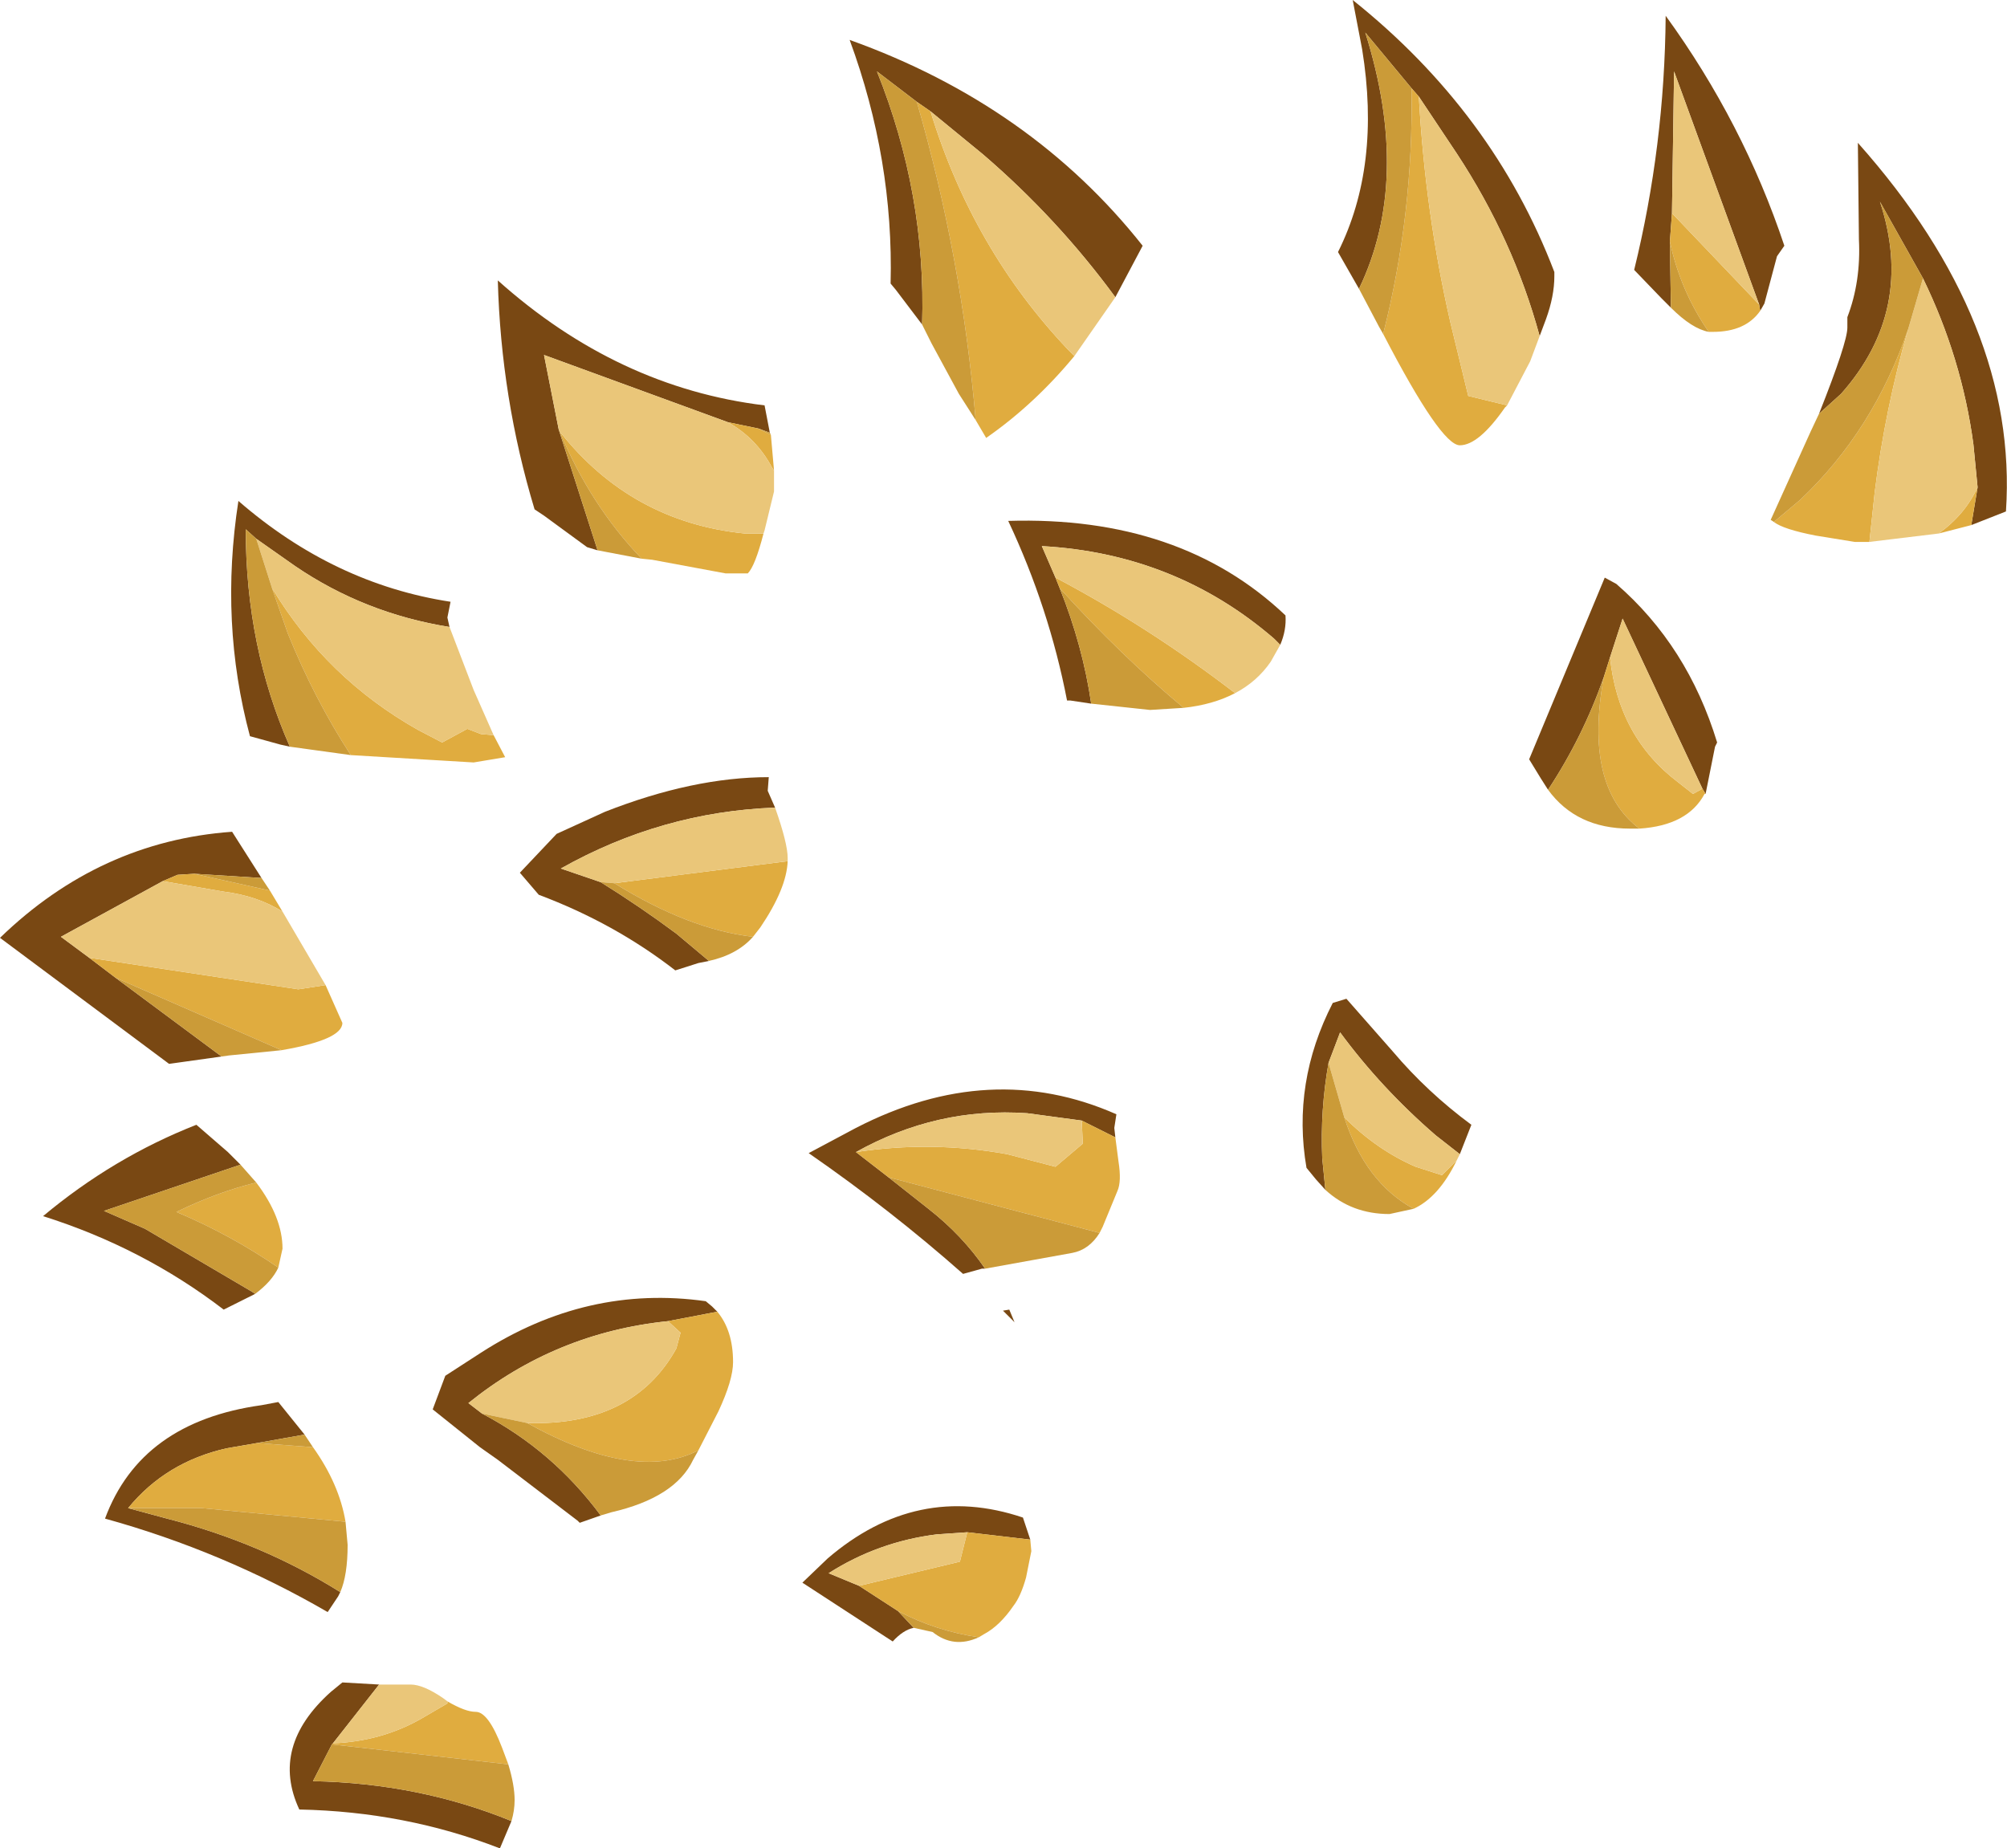 <?xml version="1.0" encoding="UTF-8" standalone="no"?>
<svg xmlns:ffdec="https://www.free-decompiler.com/flash" xmlns:xlink="http://www.w3.org/1999/xlink" ffdec:objectType="shape" height="88.0px" width="95.55px" xmlns="http://www.w3.org/2000/svg">
  <g transform="matrix(1.0, 0.0, 0.0, 1.0, 62.75, 87.0)">
    <path d="M16.8 -72.35 L16.35 -72.8 15.05 -74.15 Q16.5 -80.05 16.55 -86.25 20.25 -81.15 22.2 -75.3 L21.85 -74.8 21.25 -72.55 21.05 -72.2 21.0 -72.5 16.95 -83.6 16.85 -76.85 16.75 -75.5 16.8 -72.35 M23.85 -67.3 Q25.2 -70.7 25.2 -71.4 L25.2 -71.9 Q25.85 -73.6 25.75 -75.6 L25.7 -80.2 Q33.35 -71.6 32.75 -62.65 L31.1 -62.0 31.4 -63.8 31.2 -65.85 Q30.65 -69.95 28.8 -73.75 L26.75 -77.4 Q28.45 -72.25 24.9 -68.25 L23.85 -67.3 M10.55 -71.0 Q9.3 -75.6 6.6 -79.7 L4.8 -82.4 4.45 -82.8 2.25 -85.45 Q4.45 -78.45 1.95 -73.25 L0.95 -75.0 Q3.0 -79.1 2.1 -84.65 L1.65 -87.0 Q8.35 -81.65 11.25 -74.05 L11.25 -73.85 Q11.25 -72.9 10.85 -71.8 L10.55 -71.0 M13.9 -55.7 L13.6 -54.75 Q12.6 -51.9 10.95 -49.4 L10.6 -49.95 10.05 -50.85 13.65 -59.5 14.2 -59.2 Q17.6 -56.25 19.0 -51.65 L18.9 -51.45 18.45 -49.2 18.3 -49.45 14.5 -57.55 13.9 -55.7 M0.35 -30.35 L-0.1 -30.85 -0.55 -31.4 Q-1.25 -35.45 0.7 -39.25 L1.35 -39.45 3.55 -36.95 Q5.2 -35.0 7.3 -33.45 L6.75 -32.05 5.6 -32.95 Q3.0 -35.2 1.05 -37.85 L0.5 -36.4 Q0.1 -34.15 0.2 -31.85 L0.35 -30.35 M-9.65 -72.85 Q-12.4 -76.6 -15.95 -79.65 L-18.45 -81.7 -19.1 -82.15 -21.0 -83.6 Q-18.65 -77.75 -18.85 -71.55 L-20.1 -73.2 -20.35 -73.5 Q-20.2 -79.4 -22.3 -85.1 -13.65 -82.0 -8.35 -75.3 L-9.65 -72.85 M-26.1 -66.4 L-26.65 -66.6 -28.1 -66.9 -36.85 -70.1 -36.15 -66.55 -34.3 -60.8 -34.8 -60.95 -36.85 -62.45 -37.3 -62.75 Q-38.9 -68.05 -39.05 -73.65 -33.35 -68.55 -26.35 -67.7 L-26.1 -66.4 M-48.95 -51.45 L-49.4 -51.55 -50.85 -51.95 Q-52.3 -57.35 -51.4 -63.15 -46.85 -59.2 -41.3 -58.35 L-41.45 -57.6 -41.35 -57.15 Q-45.4 -57.8 -48.7 -60.05 L-50.55 -61.35 -51.05 -61.8 Q-51.05 -56.2 -48.95 -51.45 M-10.8 -53.5 L-11.8 -53.65 -11.95 -53.65 Q-12.8 -58.05 -14.75 -62.2 -6.55 -62.45 -1.55 -57.7 -1.5 -57.0 -1.8 -56.3 L-2.1 -56.6 Q-6.8 -60.65 -13.15 -61.0 L-12.5 -59.5 -12.3 -59.0 Q-11.2 -56.25 -10.8 -53.5 M-58.5 -41.4 L-57.25 -40.45 -52.2 -36.7 -54.7 -36.35 -62.75 -42.35 Q-58.0 -46.95 -51.7 -47.4 L-50.3 -45.2 -53.5 -45.4 -54.3 -45.35 -55.0 -45.05 -59.85 -42.4 -58.5 -41.4 M-50.6 -25.4 L-52.1 -24.65 Q-55.95 -27.6 -60.7 -29.1 -57.35 -31.9 -53.4 -33.45 L-51.9 -32.15 -51.3 -31.55 -57.8 -29.35 -55.85 -28.5 -50.75 -25.5 -50.6 -25.4 M-34.15 -14.85 L-35.15 -14.5 -35.25 -14.6 -39.05 -17.5 -39.9 -18.1 -42.15 -19.9 -41.55 -21.5 -39.85 -22.6 Q-34.8 -25.85 -29.15 -25.05 L-28.85 -24.8 -28.6 -24.55 -30.95 -24.1 Q-36.3 -23.55 -40.45 -20.2 L-39.8 -19.7 Q-36.45 -17.95 -34.15 -14.85 M-46.55 -11.2 L-46.65 -11.0 -47.15 -10.25 Q-52.15 -13.15 -57.75 -14.7 -56.05 -19.3 -50.3 -20.1 L-49.5 -20.25 -48.25 -18.7 -50.5 -18.3 -51.95 -18.05 Q-54.85 -17.4 -56.65 -15.2 L-54.8 -14.7 Q-50.3 -13.55 -46.55 -11.2 M-44.7 -6.8 L-46.9 -4.0 -46.95 -3.95 -47.85 -2.2 Q-42.8 -2.1 -38.4 -0.3 L-38.95 1.0 Q-43.45 -0.75 -48.5 -0.85 -49.9 -3.85 -47.0 -6.45 L-46.45 -6.9 -44.7 -6.8 M-22.0 -32.15 L-20.45 -30.95 -18.55 -29.45 Q-16.95 -28.2 -15.85 -26.6 L-16.0 -26.6 -16.9 -26.35 Q-20.35 -29.4 -24.25 -32.1 L-22.0 -33.3 Q-15.6 -36.6 -9.6 -33.95 L-9.7 -33.3 -9.65 -32.85 -11.25 -33.65 -13.85 -34.0 Q-18.15 -34.3 -22.0 -32.15 M-29.0 -41.25 L-29.5 -41.15 -30.6 -40.8 Q-33.5 -43.05 -37.1 -44.4 L-38.0 -45.45 -36.25 -47.3 -33.95 -48.35 Q-29.75 -50.0 -26.15 -50.0 L-26.2 -49.35 -25.85 -48.55 Q-31.25 -48.35 -36.05 -45.65 L-34.15 -45.0 Q-32.3 -43.85 -30.55 -42.55 L-29.0 -41.25 M-19.25 -9.5 Q-19.75 -9.4 -20.25 -8.85 L-24.55 -11.65 -23.35 -12.8 Q-19.1 -16.45 -14.05 -14.75 L-13.7 -13.7 -16.7 -14.05 -18.15 -13.95 Q-20.95 -13.6 -23.3 -12.1 L-21.85 -11.5 -20.0 -10.3 -19.25 -9.5 M-15.0 -24.6 L-14.7 -24.65 -14.45 -24.05 -15.0 -24.6" fill="#794813" fill-rule="evenodd" stroke="none"/>
    <path d="M16.75 -75.5 L16.85 -76.85 21.0 -72.5 21.05 -72.2 Q20.35 -71.2 18.8 -71.2 L18.6 -71.2 Q17.25 -73.15 16.75 -75.5 M31.1 -62.0 L29.55 -61.6 Q30.8 -62.5 31.4 -63.8 L31.1 -62.0 M26.25 -61.2 L25.55 -61.2 23.7 -61.5 Q22.15 -61.8 21.7 -62.15 L22.95 -63.2 Q26.45 -66.5 28.1 -71.35 27.0 -67.55 26.5 -63.55 L26.25 -61.2 M4.45 -82.8 L4.8 -82.4 Q5.1 -76.9 6.3 -71.65 L7.15 -68.15 9.0 -67.7 8.9 -67.6 Q7.65 -65.8 6.75 -65.8 5.85 -65.8 3.1 -71.1 4.55 -76.8 4.45 -82.8 M13.6 -54.75 L13.9 -55.7 Q14.3 -51.9 17.15 -49.75 L17.85 -49.2 18.3 -49.45 18.45 -49.2 18.4 -49.2 Q17.6 -47.7 15.3 -47.55 12.65 -49.55 13.6 -54.75 M6.6 -31.75 Q5.75 -30.0 4.55 -29.45 2.25 -30.7 1.25 -33.8 2.8 -32.25 4.65 -31.45 L5.9 -31.05 6.6 -31.75 M-18.45 -81.7 Q-16.45 -75.15 -11.9 -70.35 L-11.6 -70.05 Q-13.5 -67.75 -15.8 -66.15 L-16.3 -67.0 Q-16.95 -74.7 -19.1 -82.15 L-18.45 -81.7 M-26.65 -66.6 L-26.05 -66.3 -25.9 -64.6 -26.0 -64.75 Q-26.75 -66.15 -28.1 -66.9 L-26.65 -66.6 M-26.4 -61.6 Q-26.8 -60.05 -27.15 -59.7 L-28.2 -59.7 -31.7 -60.35 -32.2 -60.4 Q-34.65 -62.95 -36.1 -66.45 -32.7 -62.15 -27.3 -61.6 L-26.4 -61.6 M-39.25 -52.0 L-38.7 -50.95 -40.2 -50.7 -46.05 -51.05 Q-47.8 -53.75 -49.05 -56.85 L-49.8 -59.0 Q-47.2 -54.7 -42.85 -52.25 L-41.7 -51.65 -40.5 -52.3 -39.85 -52.05 -39.25 -52.0 M-12.3 -59.0 L-12.5 -59.5 Q-8.05 -57.15 -3.95 -54.0 -5.0 -53.45 -6.4 -53.3 -9.4 -55.8 -12.3 -59.0 M-58.5 -41.4 L-48.55 -39.9 -47.25 -40.1 -46.45 -38.3 Q-46.45 -37.5 -49.35 -37.0 L-57.25 -40.45 -58.5 -41.4 M-49.3 -43.6 Q-50.5 -44.35 -52.1 -44.55 L-55.0 -45.05 -54.3 -45.35 -53.5 -45.4 -49.9 -44.6 -49.45 -43.85 -49.3 -43.6 M-50.55 -30.7 Q-49.3 -29.05 -49.3 -27.55 L-49.5 -26.65 Q-51.75 -28.2 -54.35 -29.3 -52.4 -30.25 -50.55 -30.7 M-30.95 -24.1 L-28.6 -24.55 Q-27.85 -23.65 -27.85 -22.15 -27.85 -21.3 -28.55 -19.8 L-29.5 -17.95 Q-32.5 -16.4 -37.65 -19.25 -32.6 -19.1 -30.55 -22.8 L-30.35 -23.55 -30.95 -24.1 M-56.65 -15.2 Q-54.85 -17.4 -51.95 -18.05 L-50.5 -18.3 -47.85 -18.1 Q-46.6 -16.35 -46.3 -14.55 L-53.15 -15.2 -56.65 -15.2 M-46.9 -4.0 Q-44.55 -4.1 -42.65 -5.2 L-41.45 -5.9 -41.45 -6.0 Q-40.6 -5.5 -40.1 -5.5 -39.5 -5.5 -38.85 -3.8 L-38.55 -3.0 -46.95 -3.95 -46.9 -4.0 M-22.0 -32.15 Q-18.4 -32.7 -14.8 -32.05 L-12.5 -31.45 -11.2 -32.55 -11.25 -33.65 -9.65 -32.85 -9.5 -31.7 Q-9.35 -30.75 -9.55 -30.3 L-10.25 -28.6 -10.4 -28.3 -20.45 -30.95 -22.0 -32.15 M-25.25 -46.0 Q-25.3 -44.7 -26.55 -42.85 L-26.9 -42.4 Q-29.95 -42.75 -33.5 -44.95 L-25.25 -46.0 M-20.0 -10.3 L-21.85 -11.5 -17.05 -12.65 -16.7 -14.05 -13.7 -13.7 -13.65 -13.15 -13.9 -11.9 Q-14.15 -11.0 -14.5 -10.55 -15.15 -9.6 -15.9 -9.2 L-16.15 -9.05 Q-18.2 -9.35 -20.0 -10.3" fill="#e0ac3f" fill-rule="evenodd" stroke="none"/>
    <path d="M16.85 -76.85 L16.95 -83.6 21.0 -72.5 16.85 -76.85 M29.55 -61.6 L26.25 -61.2 26.5 -63.55 Q27.0 -67.55 28.1 -71.35 L28.8 -73.75 Q30.65 -69.95 31.2 -65.85 L31.4 -63.8 Q30.8 -62.5 29.55 -61.6 M4.8 -82.4 L6.6 -79.7 Q9.3 -75.6 10.55 -71.0 L10.1 -69.8 9.0 -67.7 7.15 -68.15 6.3 -71.65 Q5.1 -76.9 4.8 -82.4 M13.9 -55.7 L14.5 -57.55 18.3 -49.45 17.85 -49.2 17.15 -49.75 Q14.3 -51.9 13.9 -55.7 M0.5 -36.4 L1.05 -37.85 Q3.0 -35.2 5.6 -32.95 L6.75 -32.05 6.6 -31.75 5.9 -31.05 4.65 -31.45 Q2.8 -32.25 1.25 -33.8 L0.5 -36.4 M-18.45 -81.7 L-15.95 -79.65 Q-12.4 -76.6 -9.65 -72.85 L-11.6 -70.05 -11.9 -70.35 Q-16.45 -75.15 -18.45 -81.7 M-25.9 -64.6 L-25.9 -63.6 -26.35 -61.75 -26.4 -61.6 -27.3 -61.6 Q-32.7 -62.15 -36.1 -66.45 L-36.15 -66.55 -36.85 -70.1 -28.1 -66.9 Q-26.75 -66.15 -26.0 -64.75 L-25.9 -64.6 M-41.35 -57.15 L-40.2 -54.15 -39.25 -52.0 -39.85 -52.05 -40.5 -52.3 -41.7 -51.65 -42.85 -52.25 Q-47.2 -54.7 -49.8 -59.0 L-50.55 -61.35 -48.7 -60.05 Q-45.4 -57.8 -41.35 -57.15 M-12.5 -59.5 L-13.15 -61.0 Q-6.8 -60.65 -2.1 -56.6 L-1.8 -56.3 -2.25 -55.5 Q-2.9 -54.55 -3.95 -54.0 -8.05 -57.15 -12.5 -59.5 M-47.25 -40.1 L-48.55 -39.9 -58.5 -41.4 -59.85 -42.4 -55.0 -45.05 -52.1 -44.55 Q-50.5 -44.35 -49.3 -43.6 L-47.25 -40.1 M-39.8 -19.7 L-40.45 -20.2 Q-36.3 -23.55 -30.95 -24.1 L-30.35 -23.55 -30.55 -22.8 Q-32.6 -19.1 -37.65 -19.25 L-39.8 -19.7 M-44.7 -6.8 L-43.2 -6.8 Q-42.6 -6.8 -41.65 -6.15 L-41.45 -6.0 -41.45 -5.9 -42.65 -5.2 Q-44.55 -4.1 -46.9 -4.0 L-44.7 -6.8 M-11.25 -33.65 L-11.2 -32.55 -12.5 -31.45 -14.8 -32.05 Q-18.4 -32.7 -22.0 -32.15 -18.15 -34.3 -13.85 -34.0 L-11.25 -33.65 M-25.85 -48.55 Q-25.25 -46.85 -25.25 -46.15 L-25.25 -46.0 -33.5 -44.95 -34.15 -45.0 -36.05 -45.65 Q-31.25 -48.35 -25.85 -48.55 M-21.85 -11.5 L-23.3 -12.1 Q-20.95 -13.6 -18.15 -13.95 L-16.7 -14.05 -17.05 -12.65 -21.85 -11.5" fill="#eac679" fill-rule="evenodd" stroke="none"/>
    <path d="M16.8 -72.35 L16.75 -75.5 Q17.25 -73.15 18.6 -71.2 17.8 -71.35 16.8 -72.35 M21.7 -62.15 L21.55 -62.25 23.45 -66.45 23.85 -67.3 24.9 -68.25 Q28.45 -72.25 26.75 -77.4 L28.8 -73.75 28.1 -71.35 Q26.45 -66.5 22.95 -63.2 L21.7 -62.15 M1.95 -73.25 Q4.45 -78.45 2.25 -85.45 L4.45 -82.8 Q4.55 -76.8 3.1 -71.1 L2.9 -71.45 1.95 -73.25 M10.95 -49.4 Q12.6 -51.9 13.6 -54.75 12.65 -49.55 15.3 -47.55 L14.85 -47.55 Q12.3 -47.55 10.95 -49.4 M0.35 -30.35 L0.2 -31.85 Q0.1 -34.15 0.5 -36.4 L1.25 -33.8 Q2.25 -30.7 4.55 -29.45 L3.4 -29.2 Q1.6 -29.2 0.35 -30.35 M-18.85 -71.55 Q-18.65 -77.75 -21.0 -83.6 L-19.1 -82.15 Q-16.95 -74.7 -16.3 -67.0 L-17.1 -68.25 -18.4 -70.65 -18.85 -71.55 M-26.1 -66.4 L-26.05 -66.3 -26.65 -66.6 -26.1 -66.4 M-32.2 -60.4 L-34.3 -60.8 -36.15 -66.55 -36.1 -66.45 Q-34.65 -62.95 -32.2 -60.4 M-46.05 -51.05 L-48.95 -51.45 Q-51.05 -56.2 -51.05 -61.8 L-50.55 -61.35 -49.8 -59.0 -49.05 -56.85 Q-47.8 -53.75 -46.05 -51.05 M-10.8 -53.5 Q-11.2 -56.25 -12.3 -59.0 -9.4 -55.8 -6.4 -53.3 L-8.0 -53.2 -10.8 -53.5 M-57.25 -40.45 L-49.35 -37.0 -51.85 -36.75 -52.2 -36.7 -57.25 -40.45 M-50.3 -45.2 L-49.9 -44.6 -53.5 -45.4 -50.3 -45.2 M-50.6 -25.4 L-50.75 -25.5 -55.85 -28.5 -57.8 -29.35 -51.3 -31.55 -50.55 -30.7 Q-52.4 -30.25 -54.35 -29.3 -51.75 -28.2 -49.5 -26.65 -49.8 -26.0 -50.6 -25.4 M-34.15 -14.85 Q-36.45 -17.95 -39.8 -19.7 L-37.65 -19.25 Q-32.5 -16.4 -29.5 -17.95 L-29.75 -17.5 Q-30.6 -15.7 -33.65 -15.0 L-34.15 -14.85 M-46.55 -11.2 Q-50.3 -13.55 -54.8 -14.7 L-56.65 -15.2 -53.15 -15.2 -46.3 -14.55 -46.2 -13.45 Q-46.2 -12.0 -46.55 -11.2 M-50.5 -18.3 L-48.25 -18.7 -48.15 -18.55 -47.85 -18.1 -50.5 -18.3 M-38.55 -3.0 Q-38.25 -2.0 -38.25 -1.3 -38.25 -0.8 -38.4 -0.3 -42.8 -2.1 -47.85 -2.2 L-46.95 -3.95 -38.55 -3.0 M-20.45 -30.95 L-10.4 -28.3 Q-10.9 -27.5 -11.7 -27.35 L-15.85 -26.6 Q-16.95 -28.2 -18.55 -29.45 L-20.45 -30.95 M-26.9 -42.4 Q-27.65 -41.55 -29.0 -41.25 L-30.55 -42.55 Q-32.3 -43.85 -34.15 -45.0 L-33.5 -44.95 Q-29.95 -42.75 -26.9 -42.4 M-19.25 -9.5 L-20.0 -10.3 Q-18.2 -9.35 -16.15 -9.05 -17.35 -8.5 -18.35 -9.3 L-19.25 -9.5" fill="#cb9b38" fill-rule="evenodd" stroke="none"/>
  </g>
</svg>

